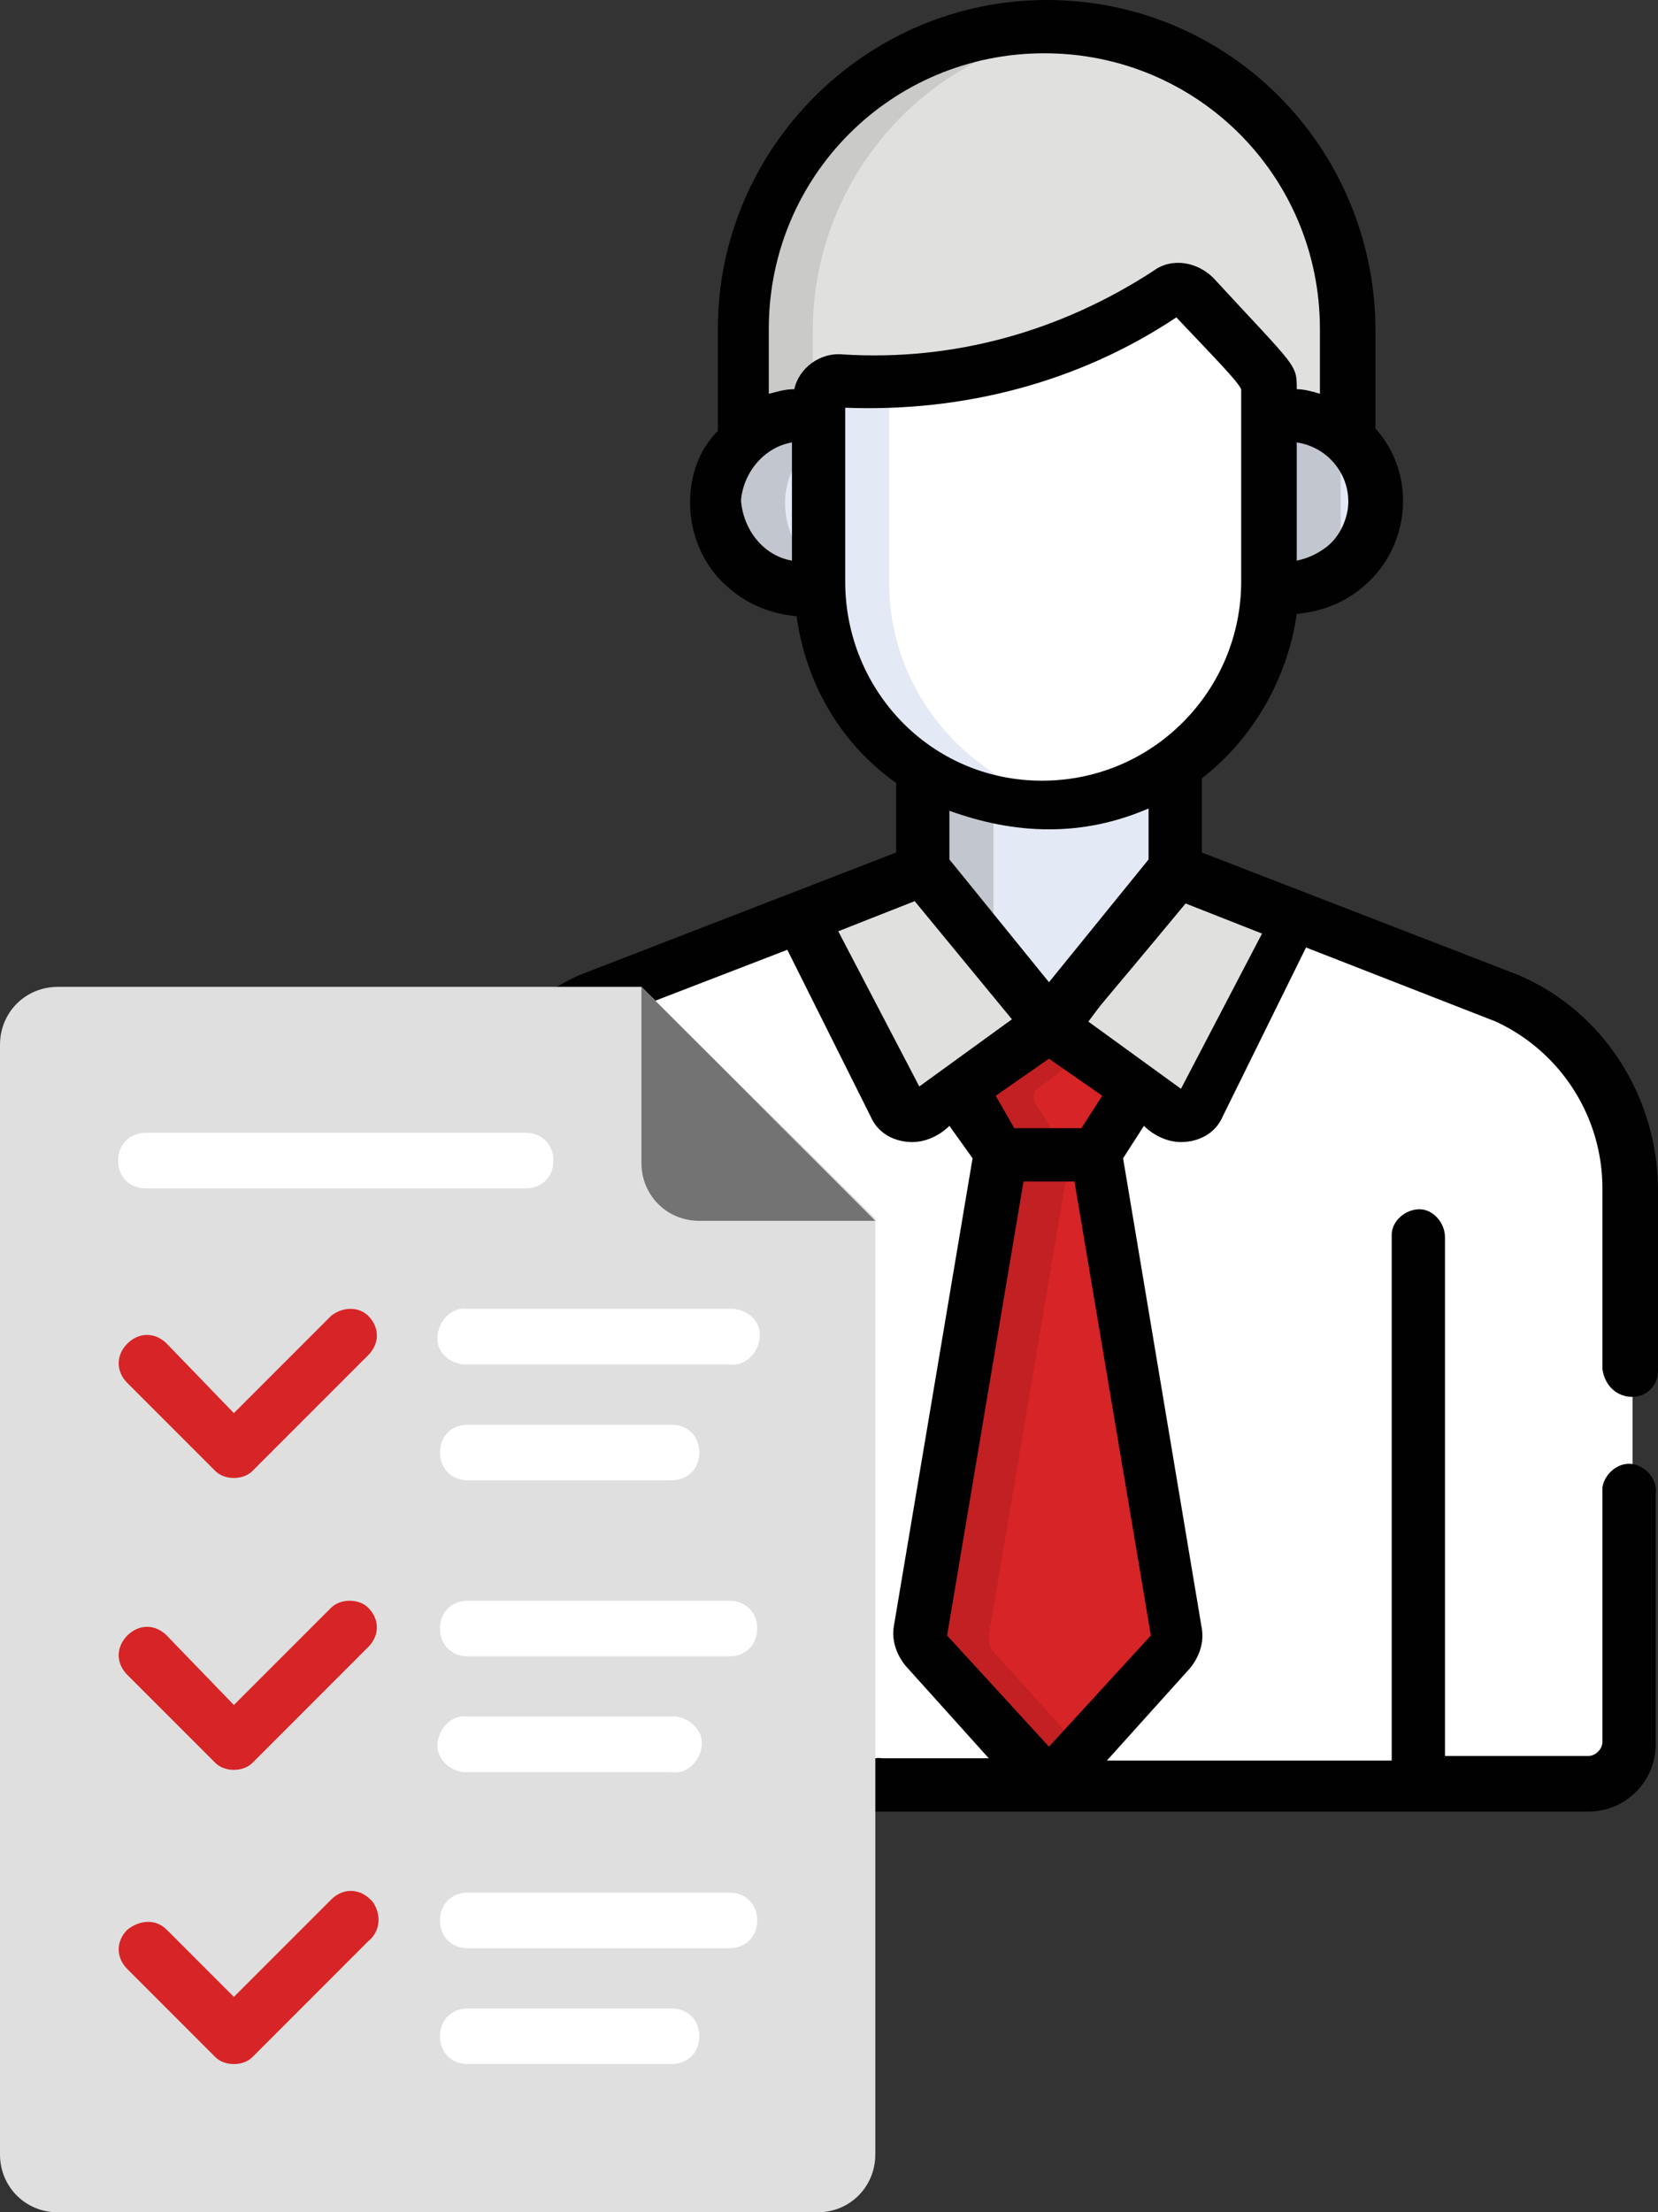 <?xml version="1.0" encoding="utf-8"?>
<!-- Generator: Adobe Illustrator 25.2.1, SVG Export Plug-In . SVG Version: 6.00 Build 0)  -->
<svg version="1.1" id="Capa_1" xmlns="http://www.w3.org/2000/svg" xmlns:xlink="http://www.w3.org/1999/xlink" x="0px" y="0px"
	 viewBox="0 0 71.6 95.5" style="enable-background:new 0 0 71.6 95.5;" xml:space="preserve">
<rect x="0" y="0" width="71.6" height="95.5" fill="#333333" stroke="none"/>
<style type="text/css">
	.st0{fill:#E0E0DF;}
	.st1{opacity:0.1;fill:#010101;enable-background:new    ;}
	.st2{fill:#E4E9F6;}
	.st3{fill:#C2C7CF;}
	.st4{fill:#FFFFFF;}
	.st5{fill:#D72426;}
	.st6{fill:#010101;}
	.st7{fill:#DFDFDF;}
	.st8{fill:#737373;}
</style>
<g id="Capa_2_1_">
	<g id="Capa_1-2">
		<path class="st0" d="M45.1,1.2C37.9,1.2,32,7,32,14.2c0,0,0,0,0,0v5.3c0.9-0.8,2.1-1.2,3.3-1.1v-0.6c0-0.5,0.4-0.9,0.9-0.9
			c0,0,0.1,0,0.1,0c5,0.3,9.9-1.1,14.1-3.8c0.4-0.2,0.8-0.2,1.1,0.1c3.3,3.6,3.3,3.4,3.3,3.9v1.3c1.2-0.2,2.4,0.2,3.3,1v-5.2
			C58.2,7.1,52.3,1.2,45.1,1.2C45.1,1.2,45.1,1.2,45.1,1.2z"/>
		<path class="st1" d="M35.1,14.3c0-6.6,4.9-12.2,11.5-13c-0.5,0-1-0.1-1.5-0.1C37.9,1.2,32,7,32,14.2c0,0,0,0,0,0.1v5.3
			c0.8-0.8,1.9-1.2,3.1-1.1L35.1,14.3L35.1,14.3z"/>
		<path class="st2" d="M54.8,18v7.2c0,0.1,0,0.1,0,0.2c2,0.4,4-0.9,4.5-3s-0.9-4-3-4.5C55.8,17.9,55.3,17.9,54.8,18z"/>
		<path class="st3" d="M57.9,18.7c-0.9-0.7-2-0.9-3.1-0.8v7.2c0,0.1,0,0.1,0,0.2c1.1,0.2,2.2-0.1,3.1-0.8L57.9,18.7L57.9,18.7z"/>
		<path class="st2" d="M35.4,25.2V18c-2.2-0.3-4.2,1.2-4.5,3.4c0,0.1,0,0.2,0,0.3c0,2.1,1.7,3.8,3.8,3.8c0.2,0,0.5,0,0.7-0.1
			C35.4,25.4,35.4,25.3,35.4,25.2z"/>
		<path class="st3" d="M35.4,24.7c-0.9-0.7-1.5-1.8-1.5-3c0-1.1,0.6-2.2,1.5-2.9V18c-2.2-0.3-4.2,1.2-4.5,3.4c0,0.1,0,0.2,0,0.3
			c0,2.1,1.7,3.8,3.8,3.8c0.2,0,0.5,0,0.7-0.1c0-0.1,0-0.2,0-0.2L35.4,24.7z"/>
		<path class="st2" d="M45.2,34.3c-1.9,0-3.8-0.5-5.5-1.5v5.3l5.5,6.7l5.5-6.7v-5.5C49.1,33.7,47.2,34.3,45.2,34.3z"/>
		<path class="st3" d="M42.9,34c-1.1-0.2-2.2-0.7-3.1-1.3v5.4l3.1,3.9V34z"/>
		<path class="st4" d="M65.1,43.2l-14.4-5.6l-5.5,6.7l-5.5-6.7l-14.4,5.6c-3.2,1.5-5.3,4.7-5.3,8.3v23.9c0,1,0.8,1.8,1.8,1.8h46.9
			c1,0,1.8-0.8,1.8-1.8V51.5C70.4,47.9,68.4,44.7,65.1,43.2z"/>
		<path class="st0" d="M23,75.4V49.8c0-2.7,1.2-5.3,3.3-7l-1,0.4c-3.2,1.5-5.3,4.7-5.3,8.3v23.9c0,1,0.8,1.8,1.8,1.8h3
			C23.8,77.1,23,76.4,23,75.4z"/>
		<path class="st4" d="M51.5,12.8c-0.3-0.3-0.8-0.4-1.1-0.1c-4.2,2.7-9.1,4.1-14.1,3.8c-0.5-0.1-0.9,0.3-1,0.8c0,0,0,0.1,0,0.1v7.8
			c0,5.4,4.4,9.7,9.7,9.7s9.7-4.4,9.7-9.7v-8.4C54.8,16.3,54.8,16.4,51.5,12.8z"/>
		<path class="st2" d="M38.4,25.2v-8.6c-0.7,0-1.4,0-2.1,0c-0.5-0.1-0.9,0.3-1,0.8c0,0,0,0.1,0,0.1v7.8c0,5.3,4.3,9.6,9.6,9.6
			c0.1,0,0.2,0,0.3,0c0.5,0,0.9,0,1.4-0.1C41.9,34,38.4,29.9,38.4,25.2z"/>
		<path class="st0" d="M51.8,47.8l4.1-8.2l-5.2-2l-5.5,6.7l5.3,3.8c0.4,0.3,0.9,0.2,1.2-0.2C51.8,47.9,51.8,47.9,51.8,47.8z"/>
		<path class="st0" d="M38.6,47.8l-4.1-8.2l5.2-2l5.5,6.7l-5.3,3.8c-0.4,0.3-0.9,0.2-1.2-0.2C38.7,47.9,38.7,47.9,38.6,47.8z"/>
		<path class="st5" d="M50.8,70.6l-3.5-20.7h-4.1l-3.5,20.7c0,0.3,0,0.5,0.2,0.7l0,0l4.8,5.3c0.2,0.3,0.7,0.3,0.9,0.1
			c0,0,0,0,0.1-0.1l4.8-5.3l0,0C50.7,71.1,50.8,70.8,50.8,70.6z"/>
		<polygon class="st5" points="45.2,44.4 45.2,44.4 45.2,44.4 45.2,44.4 45.2,44.4 41.3,47.1 43.2,49.9 45.2,49.9 45.2,49.9 
			47.3,49.9 49.1,47.1 		"/>
		<path class="st1" d="M42.9,71.3c-0.2-0.2-0.2-0.5-0.2-0.7l3.5-20.7h-3l-3.5,20.7c0,0.3,0,0.5,0.2,0.7l4.8,5.3
			c0.2,0.3,0.7,0.3,0.9,0.1c0,0,0,0,0.1-0.1l1-1.1L42.9,71.3z"/>
		<path class="st1" d="M46.8,45.5l-1.5-1.1l0,0l-3.9,2.8l1.8,2.8h3l-1.5-2.4c-0.1-0.2-0.1-0.5,0.1-0.6c0,0,0,0,0,0L46.8,45.5z"/>
		<path class="st6" d="M70.5,60.3c0.6,0,1.1-0.5,1.1-1.1c0,0,0,0,0,0v-7.8c0-4-2.3-7.7-6-9.3l0,0l-13.7-5.3v-3.2
			c2.2-1.7,3.7-4.3,4.1-7.1c1.1-0.1,2.1-0.5,2.9-1.2c2-1.7,2.3-4.8,0.5-6.8c0,0,0,0,0,0v-4.2C59.4,6.4,53.1,0,45.2,0
			C37.4,0,31,6.4,31,14.2v4.4c-0.8,0.8-1.2,1.9-1.2,3.1c0,1.4,0.6,2.8,1.7,3.7c0.8,0.7,1.8,1.1,2.9,1.2c0.4,2.9,1.9,5.5,4.3,7.2v3
			L25,42.1l0,0c-3.7,1.7-6,5.3-6,9.3v23.9c0,1.6,1.3,2.9,2.9,2.9h10.8c0.6,0,1.2-0.5,1.2-1.2s-0.5-1.2-1.2-1.2h-2.5V53.4
			c0.1-0.6-0.4-1.2-1-1.3s-1.2,0.4-1.3,1c0,0.1,0,0.1,0,0.2V76h-6.2c-0.3,0-0.6-0.3-0.6-0.6V51.4c0-3.1,1.8-5.9,4.6-7.2L34,41
			l3.6,7.2l0,0c0.3,0.7,1,1.1,1.8,1.1c0.6,0,1.2-0.3,1.6-0.7l1,1.4l-3.4,20.2l0,0c-0.1,0.6,0.1,1.2,0.5,1.7l3.6,4h-4.6
			c-0.6-0.1-1.2,0.4-1.3,1c-0.1,0.6,0.4,1.2,1,1.3c0.1,0,0.1,0,0.2,0h30.6c1.6,0,2.9-1.3,2.9-2.9V64.5c0.1-0.6-0.4-1.2-1-1.3
			c-0.6-0.1-1.2,0.4-1.3,1c0,0.1,0,0.1,0,0.2v10.8c0,0.3-0.3,0.6-0.6,0.6h-6.2V53.4c0-0.6-0.5-1.2-1.1-1.2s-1.2,0.5-1.2,1.1
			c0,0,0,0,0,0V76H47.8l3.6-4c0.4-0.5,0.6-1.1,0.5-1.7l0,0l-3.4-20.3l0.9-1.4c0.4,0.4,1,0.7,1.6,0.7c0.8,0,1.5-0.4,1.8-1.1l0,0
			l3.6-7.3l8.2,3.2c2.8,1.3,4.6,4.1,4.6,7.2v7.8C69.3,59.8,69.8,60.3,70.5,60.3C70.5,60.3,70.5,60.3,70.5,60.3z M57.3,23.6
			c-0.4,0.3-0.8,0.5-1.3,0.6v-5.1c1.4,0.2,2.4,1.5,2.2,2.9C58.1,22.6,57.8,23.2,57.3,23.6z M33.2,14.2c0-6.6,5.3-11.9,11.9-11.9
			S57,7.6,57,14.2c0,0,0,0,0,0V17c-0.3-0.1-0.7-0.2-1-0.2c0-1.1,0-0.9-3.6-4.8c-0.7-0.7-1.8-0.9-2.6-0.3c-4,2.6-8.6,3.9-13.4,3.6
			c-1-0.1-1.9,0.6-2.1,1.5c-0.4,0-0.7,0.1-1.1,0.2L33.2,14.2L33.2,14.2z M32,21.6c0.1-1.2,1-2.3,2.2-2.5v5.1
			C33,24,32.1,22.9,32,21.6z M36.5,25.1v-7.5c5.1,0.2,10.1-1.1,14.3-3.9c1.7,1.8,2.6,2.7,2.8,3.1v8.3c0,4.7-3.8,8.6-8.6,8.6
			S36.5,29.8,36.5,25.1z M45.3,35.8c1.5,0,2.9-0.3,4.3-0.9v2.2l-4.3,5.3L41,37.1V35C42.4,35.5,43.8,35.8,45.3,35.8z M36.2,40.2
			l3.3-1.3l4.2,5.1l-4,2.9L36.2,40.2z M45.3,75.4l-4.4-4.8L44.2,51h2.2l3.3,19.6L45.3,75.4z M46.7,48.7h-2.9L43,47.3l2.3-1.6
			l2.3,1.6L46.7,48.7z M51,47l-4-2.9c0.9-1.2-0.2,0.2,4.2-5.1l3.3,1.3L51,47z"/>
		<path class="st7" d="M27.7,42.6H2.5c-1.4,0-2.5,1.1-2.5,2.5c0,0,0,0,0,0V93c0,1.4,1.1,2.5,2.5,2.5h32.8c1.4,0,2.5-1.1,2.5-2.5
			V52.6L27.7,42.6z"/>
		<path class="st8" d="M27.7,42.6v7.6c0,1.4,1.1,2.5,2.5,2.5h7.6L27.7,42.6z"/>
		<path class="st4" d="M31.5,69.1H20.2c-0.7,0-1.2,0.5-1.2,1.2s0.5,1.2,1.2,1.2h11.3c0.7,0,1.2-0.5,1.2-1.2S32.2,69.1,31.5,69.1
			L31.5,69.1z"/>
		<path class="st4" d="M20.2,76.5H29c0.6,0.1,1.2-0.4,1.3-1.1c0.1-0.6-0.4-1.2-1.1-1.3c-0.1,0-0.1,0-0.2,0h-8.8
			c-0.6-0.1-1.2,0.4-1.3,1.1c-0.1,0.6,0.4,1.2,1.1,1.3C20,76.5,20.1,76.5,20.2,76.5z"/>
		<path class="st5" d="M14.3,69.4l-4.2,4.2l-2.9-3c-0.5-0.5-1.2-0.5-1.7,0s-0.5,1.2,0,1.7l3.8,3.8c0.2,0.2,0.5,0.3,0.8,0.3
			c0.3,0,0.6-0.1,0.8-0.3l5-5c0.5-0.5,0.5-1.2,0-1.7c0,0,0,0,0,0C15.5,69,14.7,69,14.3,69.4z"/>
		<path class="st4" d="M31.5,56.5H20.2c-0.6-0.1-1.2,0.4-1.3,1.1s0.4,1.2,1.1,1.3c0.1,0,0.1,0,0.2,0h11.3c0.6,0.1,1.2-0.4,1.3-1.1
			s-0.4-1.2-1.1-1.3C31.6,56.5,31.6,56.5,31.5,56.5z"/>
		<path class="st4" d="M20.2,63.9H29c0.7,0,1.2-0.5,1.2-1.2s-0.5-1.2-1.2-1.2h-8.8c-0.7,0-1.2,0.5-1.2,1.2S19.5,63.9,20.2,63.9z"/>
		<path class="st5" d="M14.3,56.8L10.1,61l-2.9-3c-0.5-0.5-1.2-0.5-1.7,0c0,0,0,0,0,0c-0.5,0.5-0.5,1.2,0,1.7c0,0,0,0,0,0l3.8,3.8
			c0.2,0.2,0.5,0.3,0.8,0.3c0.3,0,0.6-0.1,0.8-0.3l5-5c0.5-0.5,0.5-1.2,0-1.7c0,0,0,0,0,0C15.5,56.4,14.8,56.4,14.3,56.8z"/>
		<path class="st4" d="M31.5,81.7H20.2c-0.7,0-1.2,0.5-1.2,1.2s0.5,1.2,1.2,1.2h11.3c0.7,0,1.2-0.5,1.2-1.2S32.2,81.7,31.5,81.7
			L31.5,81.7z"/>
		<path class="st4" d="M29,86.7h-8.8c-0.7,0-1.2,0.5-1.2,1.2s0.5,1.2,1.2,1.2H29c0.7,0,1.2-0.5,1.2-1.2S29.7,86.7,29,86.7z"/>
		<path class="st5" d="M14.3,82l-4.2,4.2l-2.9-2.9c-0.5-0.5-1.2-0.4-1.7,0C5,83.8,5,84.5,5.5,85l3.8,3.8c0.2,0.2,0.5,0.3,0.8,0.3
			c0.3,0,0.6-0.1,0.8-0.3l5-5c0.5-0.4,0.6-1.1,0.2-1.7c0,0-0.1-0.1-0.1-0.1C15.5,81.5,14.8,81.5,14.3,82z"/>
		<path class="st4" d="M6.3,51.3h16.4c0.7,0,1.2-0.5,1.2-1.2s-0.5-1.2-1.2-1.2l0,0H6.3c-0.7,0-1.2,0.5-1.2,1.2l0,0
			C5.1,50.8,5.6,51.3,6.3,51.3C6.3,51.3,6.3,51.3,6.3,51.3z"/>
	</g>
</g>
</svg>
